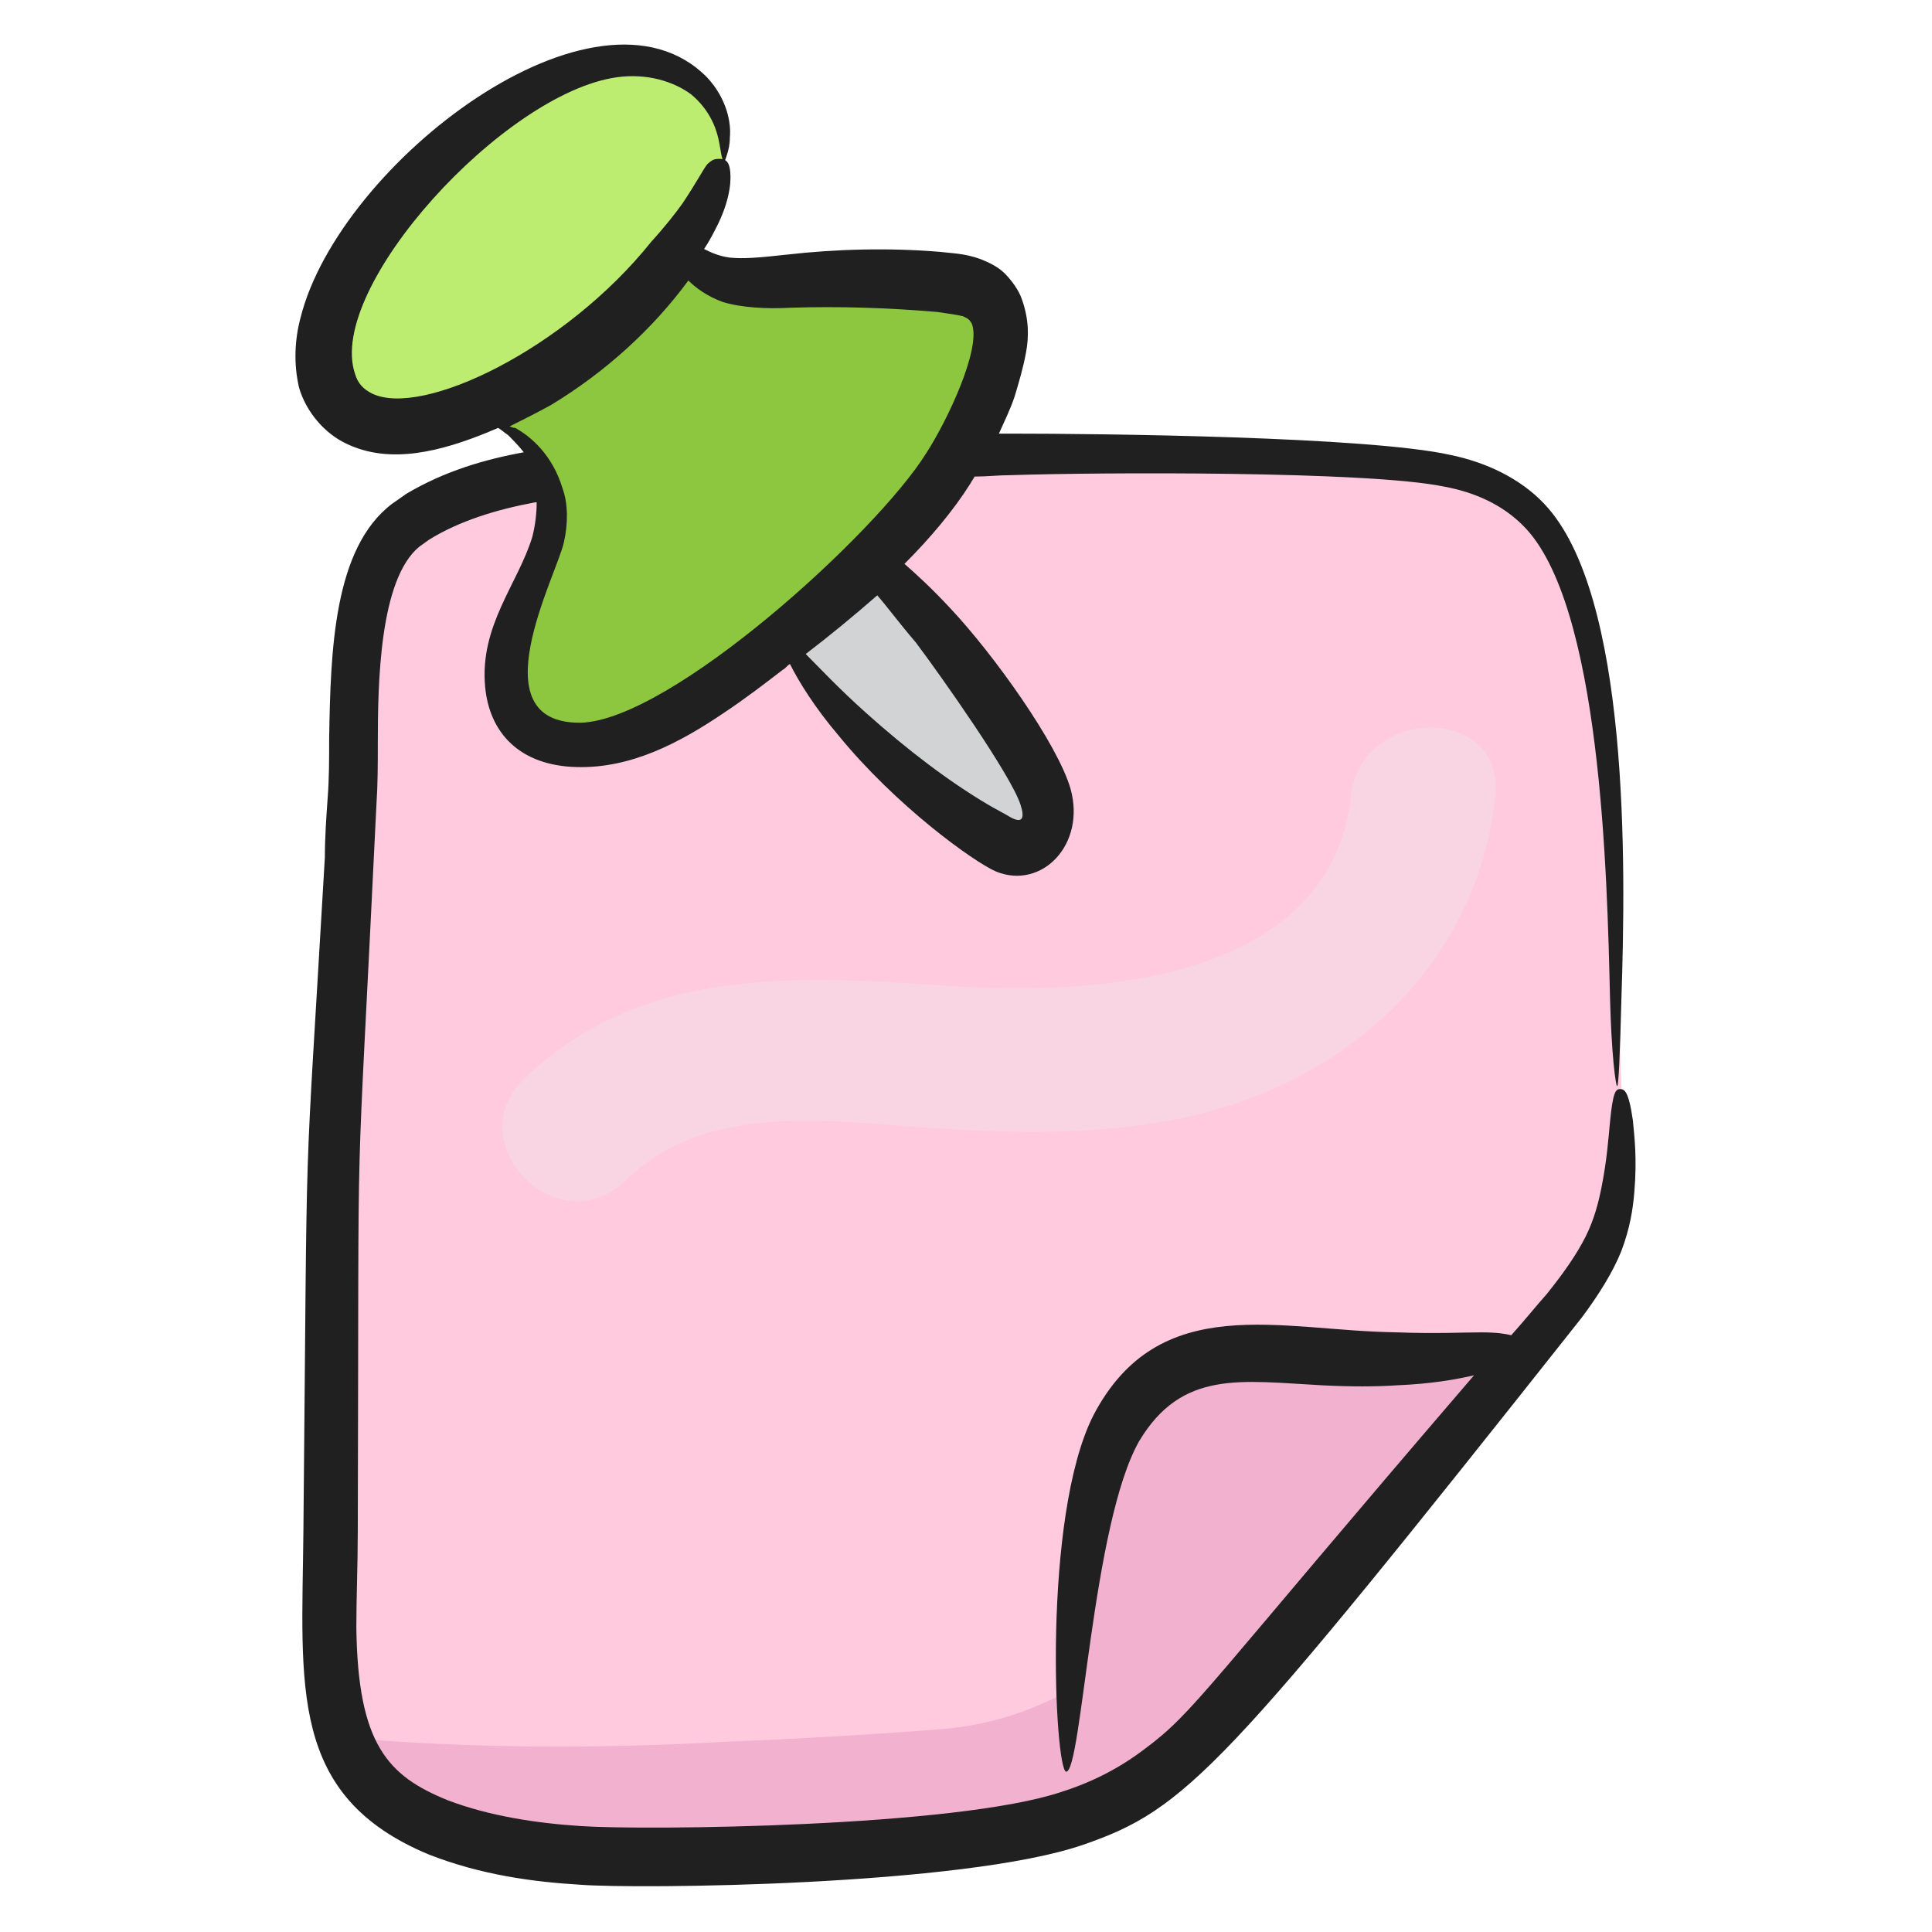<svg id="Layer_1" enable-background="new 0 0 135 135" height="512" viewBox="0 0 135 135" width="512" xmlns="http://www.w3.org/2000/svg"><g><path d="m112.1 86.9c-.9 2.2-2.4 4-3.9 5.8-.8 1-1.6 1.9-2.4 2.9-2.1 2.5-4.2 5-6.3 7.5-.2.2-.4.5-.6.7-3.6 4.3-7.2 8.7-10.8 13-2.3 2.7-4.6 5.5-7.5 7.5-5.4 3.8-12.2 4.5-18.7 4.8-8.8.4-29.2 3.1-36-4.6-.8-.9-1.4-1.9-1.8-3.1-1.7-4.6-.9-10.9-.9-15.3-.1-8.3-.1-16.6.2-24.9s.7-16.6 1.3-24.9c.4-4.9-.7-15.7 3.4-19.3 6.6-5.9 23.3-4.4 31.5-4.8 12.1-.7 24.1-.7 36.2 0 3.9.2 8 .6 11 3.2 4.4 3.8 4.8 11.2 5.6 16.6 1.2 7.9.5 16 .9 23.9.1 3.8.2 7.6-1.2 11z" fill="#ffcade"/><path d="m105.7 95.6c-2.1 2.5-4.2 5-6.3 7.5-.1 0-.3 0-.4 0-.1.2-.1.5-.2.7-3.6 4.3-7.2 8.7-10.8 13-2.3 2.7-4.6 5.5-7.5 7.5-5.4 3.8-12.2 4.5-18.7 4.8-8.8.4-29.2 3.1-36-4.6-.8-.9-1.4-1.9-1.8-3.1 8.9.8 17.9.8 26.8.3 5.1-.2 10.2-.5 15.3-.9 3-.3 5.5-1.1 7.9-2.3.1-.3.1-.5.2-.8.1-2.4.7-4.7 1.3-6.6.1-.3.3-.7.4-1 .1-3.5.4-7.1 2.1-10.2 4.6-7.9 16.2-7.3 24-6.4 1.8.3 3 1.1 3.7 2.1z" fill="#f2b1cf"/><path d="m50.5 11.3c.8-6.2-5.8-8.2-10.2-6.4-6.9 2.7-14 8.7-16.8 16-.9 2.3-1.4 5.1 0 7 1.7 2.4 5.2 2.2 7.9 1.3 6.6-2.1 12.5-6.6 16.7-12.5 1.1-1.5 2.2-3.4 2.4-5.4z" fill="#bded70"/><path d="m34.1 29.5c2.5.8 4.4 3.1 4.6 5.7.2 2.8-1.4 5.4-2.4 8s-1.3 6.1 1 7.8c.9.7 2.2 1 3.4 1 4.2.1 7.9-2.6 11.3-5.2 7.5-5.8 15.6-12.2 17.9-21.4.4-1.6.5-3.5-.7-4.6-.8-.7-1.9-.9-3-1-3.5-.3-7-.4-10.6-.1-1.6.1-3.2.3-4.7-.1s-3-1.5-3.3-3" fill="#8dc63f"/><path d="m55.1 45c3.8 5.5 8.7 10.1 14.4 13.6.6.4 1.3.8 2 .7 1.1-.1 1.9-1.3 1.9-2.4s-.5-2.2-1.1-3.2c-3.3-5.8-7.5-11.1-12.5-15.5" fill="#d1d3d4"/><path d="m94.4 55.6c-1.4 13-18 14-27.9 13.3-10.7-.7-21.6-1.5-29.9 6.5-4.6 4.5 2.4 11.6 7.1 7.1 4.9-4.8 12-4.4 18.4-3.9 6.6.5 13 .9 19.6-.3 11.8-2.1 21.5-10.5 22.8-22.7.6-6.4-9.4-6.3-10.1 0z" fill="#f9d4e3"/><path d="m113.3 87.4c.6-1.6.8-2.9.9-4.1.2-2.4 0-3.9-.1-5-.3-2.1-.6-2.2-.9-2.2s-.5.2-.7 2.3c-.1 1-.2 2.6-.6 4.6-.2 1-.5 2.2-1.1 3.4s-1.5 2.5-2.7 4c-.8.9-1.6 1.9-2.5 2.9-.4-.1-1-.2-2.1-.2-1.3 0-3.1.1-5.9 0-8.1-.1-16.6-3-21.2 5.8-3.6 7.1-2.7 24.8-1.9 24.9 1.1 0 1.8-17.3 5.1-23.1 3-5 7.1-4.2 12.8-3.9 2 .1 3.7.1 5.2 0 2.4-.1 4.1-.4 5.4-.7-18.9 22-19.5 23.5-23 26.1-1.7 1.3-3.6 2.3-5.8 3-7.4 2.5-29.2 2.7-33.6 2.4-3.1-.2-6.4-.7-9.3-1.8-4.2-1.7-6.3-3.9-6.4-12.1 0-2.1.1-4.3.1-6.7.1-32.6-.2-19.6 1.3-50.7.1-1.5.1-2.9.1-4.3 0-4.2.1-11.5 2.9-13.8l.7-.5c2.1-1.3 4.7-2.1 7.4-2.6h.1c0 .8-.1 1.6-.3 2.4-1 3.3-3.7 6.2-3.3 10.5.3 3.2 2.4 5.5 6.4 5.6 3.8.1 7.2-1.7 10.3-3.8 1.5-1 2.8-2 4.1-3 .2-.1.3-.3.5-.4.6 1.2 1.7 3 3.4 5 4 4.9 9.4 8.8 11 9.5 3.2 1.3 6.3-1.9 5.2-5.8-.9-3.1-5.3-9.3-8.4-12.6-1.3-1.4-2.4-2.4-3.2-3.1 1.8-1.8 3.4-3.7 4.6-5.6.1-.2.2-.3.3-.5.9 0 1.7-.1 2.6-.1 6-.2 24.9-.3 30.2.8 2.2.4 4.1 1.3 5.5 2.7 5.5 5.4 5.9 24.6 6.1 33 .1 4 .4 6.2.5 6.2s.2-2.2.3-6.2c.3-9.1.6-28.2-5.4-34.5-1.7-1.8-4.1-2.9-6.5-3.4-5.7-1.3-24.6-1.5-30.7-1.5-.3 0-.6 0-.9 0 .4-.9.8-1.7 1.1-2.6.3-1 .6-2 .8-3.1s.2-2.3-.3-3.7c-.2-.6-.7-1.3-1.2-1.8s-1.2-.8-1.7-1c-1.1-.4-2-.4-2.8-.5-3.6-.3-7.3-.2-10.8.2-1.8.2-3 .3-3.9.2-.8-.1-1.4-.4-1.8-.6.4-.6.7-1.2 1-1.8.9-1.9.9-3.2.8-3.8s-.4-.7-.7-.7-.5 0-.9.4c-.3.4-.7 1.2-1.7 2.7-.5.7-1.2 1.6-2.2 2.7-6 7.5-16 12.3-19.5 10.6-.6-.3-1-.7-1.2-1.4-2-6 10.4-19.6 18.3-20.7 2.1-.3 4 .3 5.2 1.2 1.2 1 1.7 2.2 1.9 3.1s.2 1.5.4 1.5c.1 0 .1-.1.2-.4s.2-.7.2-1.2c.1-1-.2-2.7-1.6-4.2-7.7-7.8-25.7 6-28.4 16.8-.4 1.5-.5 3.2-.1 4.9.5 1.7 1.8 3.2 3.3 3.9 3.1 1.5 6.7.5 9.9-.8.2-.1.5-.2.7-.3.2.1.4.3.7.5.3.3.7.7 1.1 1.2-2.7.5-5.5 1.3-8.2 2.9l-1 .7c-4.1 3.1-4.3 10.3-4.4 16.4 0 1.4 0 2.8-.1 4.1-.1 1.4-.2 2.8-.2 4.2-1.5 25.8-1.2 16.1-1.5 47.1-.1 10.8-1.1 18.5 8.8 22.6 3.6 1.4 7.2 1.9 10.6 2.1 3.9.3 26.7.1 35.1-2.8 7.2-2.5 9.7-5.1 34.8-36.8 1.2-1.6 2.2-3.2 2.8-4.7zm-42-31.2c.3.9.2 1.4-.7.9-.5-.3-1.1-.6-1.6-.9-2.7-1.6-5.6-3.8-8.5-6.4-1.9-1.7-3.3-3.2-4.2-4.1 1.7-1.3 3.4-2.7 5-4.1.7.8 1.5 1.9 2.7 3.3 1.8 2.4 6.6 9.2 7.3 11.3zm-35.7-26.4c1-.5 2-1 2.9-1.5 3.8-2.3 7.1-5.3 9.6-8.7.5.5 1.3 1.1 2.4 1.5 1.3.4 3.1.5 4.8.4 3.4-.1 6.7 0 10.2.3.7.1 1.4.2 1.8.3.4.2.4.2.6.5.7 1.7-1.7 6.8-3.2 9.1-3.5 5.6-17.8 18.6-24.1 18.8-7.3.1-1.7-10.3-1.2-12.6.3-1.3.3-2.7-.1-3.8-.7-2.3-2.2-3.6-3.3-4.2-.2 0-.3-.1-.4-.1z" fill="#202020"/></g></svg>